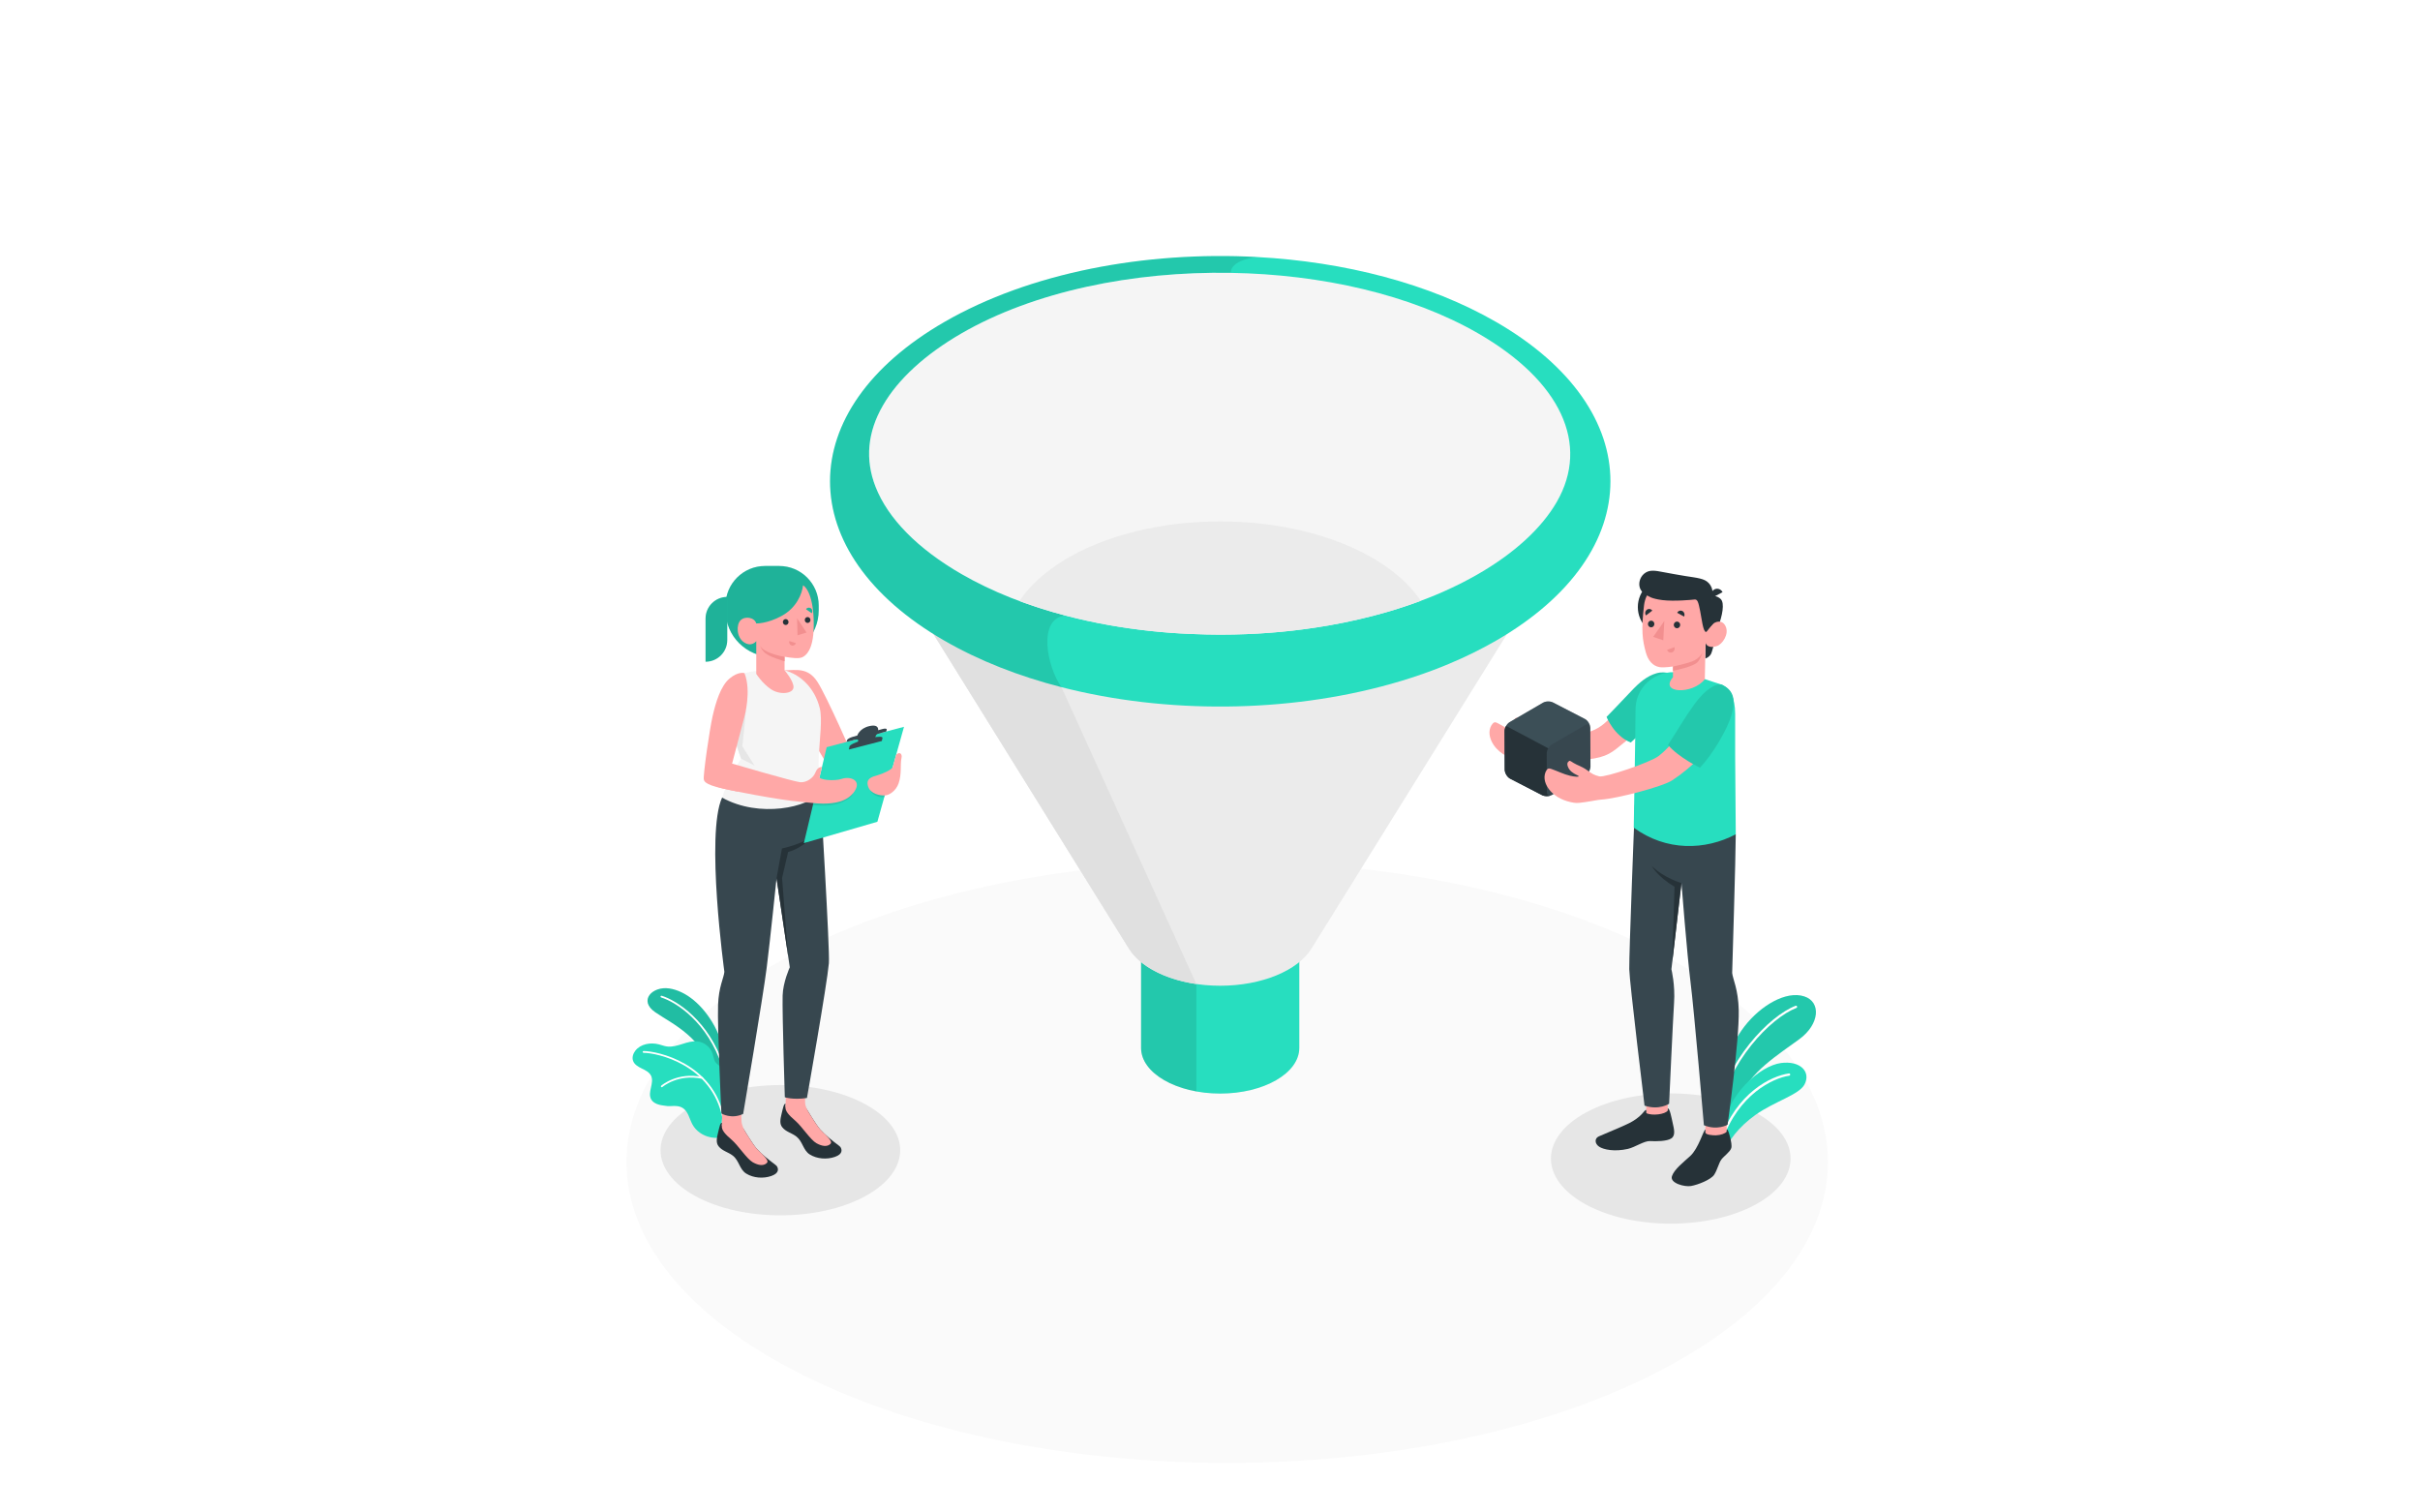 <svg xmlns="http://www.w3.org/2000/svg" version="1.1" xmlns:xlink="http://www.w3.org/1999/xlink" enable-background="new 0 0 500 500" xml:space="preserve" width="800" height="500" viewBox="0 0 800 500" data-app="Xyris">
    <rect x="0" y="0" width="800" height="500" fill="#808080" stroke="none"/>
    <defs>
    </defs>
    <rect fill="rgb(255, 255, 255)" stroke="#000000" stroke-width="0" x="-0" y="0" width="800" height="500" transform="">
    </rect>
    <g id="Floor" transform="">
        <path id="Floor_17_" d="M 265.262 454.481 C 342.817 493.317 468.559 493.318 546.113 454.482 C 623.668 415.645 623.668 352.68 546.113 313.844 C 468.558 275.008 342.816 275.008 265.261 313.843 C 187.706 352.679 187.706 415.645 265.262 454.481 Z" fill="rgb(250, 250, 250)" transform="">
        </path>
    </g>
    <g id="Shadows" transform="">
        <path id="Shadow_39_" d="M 580.326 398.217 C 564.857 406.627 539.776 406.627 524.307 398.217 C 508.837 389.809 508.837 376.176 524.307 367.766 C 539.776 359.358 564.856 359.358 580.326 367.766 C 595.795 376.176 595.795 389.81 580.326 398.217 Z" fill="rgb(230, 230, 230)" transform="">
        </path>
        <path id="Shadow_40_" d="M 285.984 395.46 C 270.515 403.87 245.434 403.87 229.965 395.46 C 214.495 387.053 214.495 373.419 229.965 365.009 C 245.434 356.601 270.514 356.601 285.984 365.009 C 301.454 373.418 301.454 387.052 285.984 395.46 Z" fill="rgb(230, 230, 230)" transform="">
        </path>
    </g>
    <g id="Plants" transform="">
        <g id="Plants_17_" transform="">
            <g id="XMLID_3698_" transform="">
                <g id="XMLID_3701_" transform="">
                    <path id="XMLID_3703_" d="M 240.414 354.994 C 240.414 354.994 240.04 346.261 236.204 339.233 C 232.368 332.205 226.743 327.591 221.248 326.765 C 215.754 325.939 210.933 330.707 216.599 334.615 C 222.265 338.522 232.517 342.825 236.43 356.222 L 240.414 354.994 Z" fill="rgb(39, 222, 191)" transform="">
                    </path>
                    <path id="XMLID_3702_" opacity="0.15" d="M 240.414 354.994 C 240.414 354.994 240.04 346.261 236.204 339.233 C 232.368 332.205 226.743 327.591 221.248 326.765 C 215.754 325.939 210.933 330.707 216.599 334.615 C 222.265 338.522 232.517 342.825 236.43 356.222 L 240.414 354.994 Z" transform="">
                    </path>
                </g>
                <g id="XMLID_3699_" transform="">
                    <path id="XMLID_3700_" d="M 238.953 352.63 C 238.973 352.628 238.993 352.624 239.013 352.617 C 239.168 352.566 239.253 352.4 239.202 352.244 C 234.384 337.474 223.707 330.695 218.734 329.175 C 218.578 329.126 218.413 329.215 218.364 329.371 C 218.316 329.527 218.404 329.693 218.56 329.74 C 223.431 331.229 233.896 337.888 238.639 352.427 C 238.684 352.563 238.817 352.645 238.953 352.63 Z" fill="rgb(255, 255, 255)" transform="">
                    </path>
                </g>
            </g>
            <g id="XMLID_3681_" transform="">
                <g id="XMLID_3693_" transform="">
                    <g id="XMLID_3696_" transform="">
                        <path id="XMLID_3697_" d="M 209.282 350.706 C 209.729 351.942 210.994 352.659 212.178 353.236 C 213.355 353.808 214.645 354.432 215.223 355.612 C 216.387 357.995 213.984 361.061 215.25 363.391 C 215.782 364.368 216.857 364.939 217.936 365.212 C 218.831 365.446 219.755 365.51 220.67 365.652 C 221.113 365.674 221.554 365.673 221.985 365.642 C 223.26 365.548 224.634 365.585 225.745 366.313 C 227.493 367.464 227.89 369.802 228.87 371.651 C 230.046 373.866 232.291 375.42 234.729 375.929 C 235.539 376.095 237.05 376.349 237.916 375.943 C 237.984 375.912 238.04 375.882 238.096 375.845 C 238.096 375.845 238.107 375.838 238.112 375.831 C 238.235 375.71 238.391 375.556 238.459 375.471 C 238.476 375.457 238.485 375.438 238.495 375.419 C 238.901 374.254 238.462 372.981 238.527 371.754 C 238.53 371.676 238.534 371.604 238.544 371.532 C 238.695 370.11 238.835 368.695 238.969 367.275 C 239.22 364.663 239.434 362.043 239.601 359.422 C 239.703 357.72 240.039 355.872 239.432 354.219 C 238.759 352.4 236.78 352.222 236.153 350.44 C 235.901 349.73 235.794 348.98 235.553 348.262 C 234.83 346.157 232.834 344.54 230.62 344.274 C 227.173 343.854 223.87 346.437 220.433 345.938 C 219.543 345.805 218.69 345.471 217.82 345.247 C 215.054 344.525 211.759 345.094 210.016 347.355 C 209.288 348.3 208.877 349.584 209.282 350.706 Z" fill="rgb(39, 222, 191)" transform="">
                        </path>
                    </g>
                </g>
                <g id="XMLID_3691_" transform="">
                    <path id="XMLID_3692_" d="M 239.163 369.99 C 239.171 369.989 239.179 369.988 239.187 369.986 C 239.347 369.955 239.452 369.8 239.421 369.64 C 235.905 351.367 217.19 347.443 212.746 347.451 C 212.585 347.453 212.451 347.584 212.45 347.747 C 212.45 347.91 212.583 348.043 212.746 348.043 C 217.093 348.036 235.399 351.875 238.839 369.753 C 238.87 369.905 239.012 370.007 239.163 369.99 Z" fill="rgb(255, 255, 255)" transform="">
                    </path>
                </g>
                <g id="XMLID_3689_" transform="">
                    <path id="XMLID_3690_" d="M 218.807 359.421 C 218.865 359.414 218.922 359.391 218.969 359.349 C 219.02 359.304 224.174 354.893 232.085 356.633 C 232.245 356.666 232.403 356.567 232.438 356.408 C 232.473 356.248 232.372 356.09 232.213 356.055 C 223.997 354.249 218.633 358.858 218.58 358.904 C 218.457 359.012 218.445 359.199 218.553 359.322 C 218.618 359.398 218.714 359.432 218.807 359.421 Z" fill="rgb(255, 255, 255)" transform="">
                    </path>
                </g>
            </g>
        </g>
        <g id="Plants_16_" transform="">
            <g id="XMLID_3675_" transform="">
                <g id="XMLID_3678_" transform="">
                    <path id="XMLID_3680_" d="M 567.915 361.952 C 567.853 356.774 571.469 346.005 576.761 339.217 C 582.053 332.429 590.441 327.412 596.467 329.393 C 602.079 331.238 601.562 338.577 594.839 343.517 C 588.117 348.457 577.997 354.683 575.116 363.117 L 568.983 373.497 L 567.915 361.952 Z" fill="rgb(39, 222, 191)" transform="">
                    </path>
                    <path id="XMLID_3679_" opacity="0.1" d="M 567.915 361.952 C 567.853 356.774 571.469 346.005 576.761 339.217 C 582.053 332.429 590.441 327.412 596.467 329.393 C 602.079 331.238 601.562 338.577 594.839 343.517 C 588.117 348.457 577.997 354.683 575.116 363.117 L 568.983 373.497 L 567.915 361.952 Z" transform="">
                    </path>
                </g>
                <g id="XMLID_3676_" transform="">
                    <path id="XMLID_3677_" d="M 567.618 369.041 C 567.783 369.026 567.924 368.903 567.955 368.733 C 571.21 351.017 585.335 336.479 593.855 333.202 C 594.05 333.127 594.147 332.908 594.072 332.713 C 593.998 332.519 593.783 332.417 593.583 332.496 C 584.901 335.835 570.515 350.612 567.211 368.597 C 567.173 368.802 567.309 368.999 567.514 369.037 C 567.549 369.043 567.584 369.045 567.618 369.041 Z" fill="rgb(255, 255, 255)" transform="">
                    </path>
                </g>
            </g>
            <g id="XMLID_3670_" transform="">
                <g id="XMLID_3673_" transform="">
                    <path id="XMLID_3674_" d="M 570.39 380.323 C 571.187 377.403 574.684 372.557 580.386 368.52 C 586.694 364.055 594.719 361.94 596.534 358.502 C 598.714 354.372 595.208 350.536 588.684 351.425 C 582.16 352.314 570.78 361.366 569.105 374.81 L 570.39 380.323 Z" fill="rgb(39, 222, 191)" transform="">
                    </path>
                </g>
                <g id="XMLID_3671_" transform="">
                    <path id="XMLID_3672_" d="M 569.089 377.284 C 569.232 377.271 569.361 377.176 569.412 377.03 C 574.65 361.823 586.139 356.37 591.481 355.611 C 591.688 355.582 591.832 355.39 591.802 355.183 C 591.773 354.976 591.589 354.832 591.374 354.861 C 585.466 355.7 574.042 361.261 568.696 376.783 C 568.628 376.98 568.733 377.196 568.931 377.264 C 568.983 377.283 569.037 377.289 569.089 377.284 Z" fill="rgb(255, 255, 255)" transform="">
                    </path>
                </g>
            </g>
        </g>
    </g>
    <g id="Character_2" transform="">
        <g id="XMLID_3028_" transform="">
            <g id="Character_boy_3_" transform="">
                <g id="XMLID_3341_" transform="">
                    <g id="XMLID_3234_" transform="">
                        <path id="XMLID_3300_" d="M 502.614 238.103 C 503.812 239.093 505.181 239.6 506.756 241.129 C 508.144 242.475 508.74 243.006 510.414 243.67 C 512.229 244.39 513.939 244.177 518.977 243.371 C 525.14 242.386 527.792 241.349 530.45 239.082 C 533.559 236.43 540.512 228.432 543.874 225.291 C 547.428 221.969 552.316 223.253 552.316 223.253 C 552.316 223.253 550.302 230.459 545.647 237.086 C 542.954 240.919 537.925 244.587 535.65 246.48 C 532.01 249.509 530.075 250.706 522.078 251.308 C 516.043 251.762 515.241 251.91 510.304 251.763 C 508.519 251.71 507.405 251.692 504.484 251.449 C 503.036 251.328 501.858 251.146 500.731 250.795 C 499.299 250.348 498.059 250.08 496.811 249.244 C 495.239 248.19 493.891 246.765 493.083 245.054 C 492.638 244.113 492.358 243.079 492.388 242.039 C 492.418 240.998 492.774 239.951 493.475 239.181 C 493.617 239.025 493.78 238.876 493.98 238.811 C 494.342 238.693 494.728 238.871 495.067 239.044 C 496.963 240.015 498.863 241.346 500.842 242.109 C 502.515 242.754 503.785 242.977 503.661 242.641 C 503.537 242.304 502.528 241.994 501.49 240.824 C 500.499 239.707 500.192 238.02 500.862 237.513 C 501.534 237.004 501.416 237.113 502.614 238.103 Z" fill="rgb(255, 168, 167)" transform="">
                        </path>
                    </g>
                    <path id="XMLID_3217_" d="M 553.75 223.225 C 553.75 223.225 550.744 221.667 547.634 222.561 C 544.524 223.455 542.032 225.489 539.065 228.672 C 536.098 231.856 531.093 237.005 531.093 237.005 C 531.093 237.005 533.557 243.244 539.096 245.461 L 550.708 234.718 L 553.75 223.225 Z" fill="rgb(39, 222, 191)" transform="">
                    </path>
                    <path id="XMLID_3218_" opacity="0.1" d="M 553.75 223.225 C 553.75 223.225 550.744 221.667 547.634 222.561 C 544.524 223.455 542.032 225.489 539.065 228.672 C 536.098 231.856 531.093 237.005 531.093 237.005 C 531.093 237.005 533.557 243.244 539.096 245.461 L 550.708 234.718 L 553.75 223.225 Z" transform="">
                    </path>
                    <g id="XMLID_3344_" transform="">
                        <g id="XMLID_3379_" transform="">
                            <path id="XMLID_3457_" d="M 499.078 238.71 L 510.081 232.302 C 511.024 231.753 512.557 231.747 513.504 232.289 L 524.006 237.719 C 524.953 238.261 525.725 239.586 525.729 240.677 L 525.777 253.41 C 525.781 254.502 525.02 255.832 524.077 256.381 L 513.074 262.789 C 512.131 263.338 510.598 263.344 509.651 262.802 L 499.149 257.371 C 498.202 256.829 497.43 255.504 497.426 254.413 L 497.378 241.68 C 497.373 240.589 498.135 239.259 499.078 238.71 Z" fill="rgb(55, 71, 79)" transform="">
                            </path>
                        </g>
                        <g id="XMLID_3348_" transform="">
                            <path id="XMLID_3374_" opacity="0.4" d="M 525.728 240.389 C 525.602 239.513 524.891 239.197 524.039 239.697 L 513.033 246.105 C 512.442 246.448 511.925 247.098 511.621 247.802 C 511.682 247.662 511.748 247.522 511.826 247.388 L 497.896 239.994 C 498.201 239.457 498.629 238.986 499.103 238.711 L 510.103 232.303 C 511.05 231.752 512.581 231.746 513.526 232.29 L 524.031 237.72 C 524.893 238.214 525.613 239.361 525.728 240.389 Z" fill="rgb(69, 90, 100)" transform="">
                            </path>
                        </g>
                        <path id="XMLID_3347_" d="M 497.425 254.413 C 497.429 255.505 498.201 256.829 499.148 257.371 L 509.65 262.802 C 510.506 263.292 511.836 263.33 512.781 262.928 C 511.976 263.236 511.362 262.783 511.358 261.807 L 511.31 249.074 C 511.308 248.528 511.497 247.923 511.805 247.385 L 497.872 239.991 C 497.564 240.529 497.375 241.134 497.377 241.68 L 497.425 254.413 Z" fill="rgb(38, 50, 56)" transform="">
                        </path>
                        <g id="XMLID_3345_" transform="">
                        </g>
                    </g>
                </g>
                <g id="Character_boy_4_" transform="">
                    <g id="XMLID_3235_" transform="">
                        <rect id="XMLID_3688_" x="563.769" y="365.792" width="7.04" height="12.051" fill="rgb(255, 168, 167)" transform="">
                        </rect>
                        <polygon id="XMLID_3687_" points="551.329,368.827 544.293,369.069 543.94,356.315 551.329,356.073" fill="rgb(255, 168, 167)" transform="">
                        </polygon>
                        <path id="XMLID_3686_" d="M 573.807 275.804 C 573.807 282.526 572.619 321.628 572.619 321.628 C 572.783 323.563 574.645 327.002 574.79 333.969 C 575 344.073 571.11 371.817 571.11 371.817 C 571.11 371.817 567.693 373.814 563.272 371.972 C 563.272 371.972 560.079 334.364 558.817 324.362 C 557.716 315.633 555.848 291.921 555.848 291.921 L 552.533 320.417 C 552.533 320.417 553.831 325.623 553.405 331.605 C 553.076 336.231 551.773 364.876 551.773 364.876 C 551.773 364.876 548.459 367.124 543.645 365.498 C 543.645 365.498 538.68 324.661 538.599 320.417 C 538.506 315.578 540.439 266.18 540.439 266.18 L 573.807 275.804 Z" fill="rgb(55, 71, 79)" transform="">
                        </path>
                        <path id="XMLID_3685_" d="M 569.182 226.351 C 570.73 227.043 571.953 228.304 572.574 229.882 C 573.127 231.287 573.605 233.279 573.605 235.966 L 573.605 249.759 L 573.807 275.804 C 563.703 281.13 550.857 281.486 540.077 273.614 C 540.077 273.614 540.679 240.089 540.679 234.606 C 540.679 234.358 540.685 234.107 540.698 233.853 C 541.09 226.02 548.801 220.645 556.397 222.599 L 562.777 224.24 L 569.182 226.351 L 569.182 226.351 Z" fill="rgb(39, 222, 191)" transform="">
                        </path>
                        <g id="XMLID_3223_" transform="">
                            <path id="XMLID_3231_" d="M 520.194 252.224 C 521.518 253.038 522.944 253.349 524.717 254.644 C 526.279 255.784 526.943 256.227 528.693 256.651 C 530.591 257.111 545.514 252.069 548.282 249.936 C 553.9 245.607 558.76 237.447 561.465 234.351 C 563.693 231.801 566.221 227.963 568.965 227.946 C 573.504 229.32 572.476 236.07 568.678 242.15 C 565.539 247.175 559.571 253.527 552.815 257.958 C 549.541 260.105 534.464 263.997 529.454 264.325 C 527.93 264.425 526.804 264.766 523.901 265.178 C 522.73 265.344 521.452 265.563 520.287 265.371 C 518.807 265.128 517.348 264.717 515.996 264.062 C 514.293 263.237 512.759 262.014 511.721 260.432 C 511.149 259.562 510.728 258.578 510.613 257.543 C 510.497 256.508 510.704 255.421 511.291 254.561 C 511.41 254.387 511.55 254.217 511.74 254.125 C 512.083 253.958 512.489 254.08 512.849 254.205 C 514.862 254.903 516.928 255.956 518.995 256.436 C 520.741 256.841 522.031 256.886 521.861 256.57 C 521.691 256.254 520.649 256.087 519.459 255.073 C 518.322 254.105 517.783 252.477 518.377 251.882 C 518.971 251.286 518.87 251.411 520.194 252.224 Z" fill="rgb(255, 168, 167)" transform="">
                            </path>
                        </g>
                        <g id="XMLID_3243_" transform="">
                            <g id="XMLID_3269_" transform="">
                                <circle id="XMLID_3684_" cx="551.106" cy="200.695" r="9.675" fill="rgb(38, 50, 56)" transform="">
                                </circle>
                                <path id="XMLID_3683_" d="M 567.83 207.574 C 567.83 207.574 566.262 214.94 565.634 216.15 C 565.005 217.36 563.706 217.704 563.706 217.704 L 563.816 212.523 L 567.83 207.574 Z" fill="rgb(38, 50, 56)" transform="">
                                </path>
                                <path id="XMLID_3682_" d="M 565.863 197.023 C 565.863 197.023 567.552 196.734 568.868 198.079 C 570.158 199.399 569.438 203.529 567.831 207.574 L 564.878 207.913 L 565.863 197.023 Z" fill="rgb(38, 50, 56)" transform="">
                                </path>
                                <path id="XMLID_3278_" d="M 563.991 207.916 C 564.583 208.27 565.428 207.132 566.158 206.368 C 566.888 205.604 569.272 204.56 570.461 207.066 C 571.673 209.62 569.411 212.994 567.535 213.583 C 564.301 214.598 563.815 212.524 563.815 212.524 L 563.576 224.548 L 563.576 224.548 C 559.554 229.704 548.395 229.268 553.045 223.883 L 553.054 220.332 C 553.054 220.332 550.123 220.777 548.694 220.556 C 546.315 220.188 544.819 218.311 544.097 215.737 C 542.938 211.601 542.498 208.262 543.481 200.129 C 544.559 191.215 554.927 191.122 560.526 194.646 C 566.127 198.168 563.991 207.916 563.991 207.916 Z" fill="rgb(255, 168, 167)" transform="">
                                </path>
                                <path id="XMLID_3275_" d="M 563.991 208.912 C 564.289 208.918 565.421 207.039 566.158 206.368 C 567.179 205.439 565.862 197.023 565.862 197.023 C 565.862 197.023 566.843 194.931 564.876 192.766 C 563.477 191.226 561.138 191.055 557.146 190.428 C 555.051 190.099 551.876 189.512 549.784 189.123 C 547.286 188.659 545.219 188.167 543.455 189.7 C 542.082 190.893 541.491 193.001 542.23 194.662 C 542.403 195.052 542.654 195.404 542.939 195.721 C 543.445 196.283 544.017 196.726 544.737 196.959 C 544.737 196.959 545.826 197.925 549.615 198.387 C 553.404 198.848 559.305 198.298 560.112 198.188 C 561.211 198.038 561.445 199.103 562.038 202.012 C 562.559 204.565 562.99 208.893 563.991 208.912 Z" fill="rgb(38, 50, 56)" transform="">
                                </path>
                                <path id="XMLID_3273_" d="M 565.857 197.677 L 569.437 195.755 C 568.929 194.729 567.715 194.328 566.727 194.859 C 565.738 195.389 565.349 196.651 565.857 197.677 Z" fill="rgb(38, 50, 56)" transform="">
                                </path>
                                <path id="XMLID_3270_" d="M 553.054 220.331 C 553.054 220.331 558.364 219.261 560.22 218.274 C 561.462 217.614 562.486 216.469 562.786 215.735 C 562.786 215.735 562.438 217.31 561.328 218.729 C 559.97 220.465 553.054 221.743 553.054 221.743 L 553.054 220.331 Z" fill="rgb(242, 143, 143)" transform="">
                                </path>
                            </g>
                            <g id="XMLID_3244_" transform="">
                                <path id="XMLID_3268_" d="M 553.314 206.588 C 553.314 207.199 553.791 207.692 554.378 207.691 C 554.966 207.69 555.442 207.193 555.442 206.583 C 555.442 205.972 554.966 205.479 554.378 205.48 C 553.791 205.482 553.314 205.978 553.314 206.588 Z" fill="rgb(38, 50, 56)" transform="">
                                </path>
                                <path id="XMLID_3266_" d="M 554.443 202.571 L 556.719 203.827 C 557.055 203.173 556.817 202.362 556.189 202.015 C 555.56 201.668 554.778 201.917 554.443 202.571 Z" fill="rgb(38, 50, 56)" transform="">
                                </path>
                                <path id="XMLID_3265_" d="M 553.535 213.939 L 551.106 214.85 C 551.346 215.546 552.085 215.907 552.756 215.655 C 553.427 215.403 553.776 214.635 553.535 213.939 Z" fill="rgb(242, 143, 143)" transform="">
                                </path>
                                <path id="XMLID_3264_" d="M 544.134 203.457 L 546.21 201.858 C 545.787 201.264 544.979 201.14 544.406 201.581 C 543.832 202.023 543.711 202.863 544.134 203.457 Z" fill="rgb(38, 50, 56)" transform="">
                                </path>
                                <path id="XMLID_3263_" d="M 544.773 206.285 C 544.773 206.896 545.249 207.389 545.837 207.387 C 546.425 207.385 546.901 206.889 546.901 206.279 C 546.901 205.669 546.425 205.175 545.837 205.176 C 545.25 205.178 544.773 205.675 544.773 206.285 Z" fill="rgb(38, 50, 56)" transform="">
                                </path>
                                <polygon id="XMLID_3245_" points="550.194,205.276 549.845,211.675 546.504,210.536" fill="rgb(242, 143, 143)" transform="">
                                </polygon>
                            </g>
                        </g>
                        <path id="XMLID_3239_" d="M 563.769 374.369 L 563.769 373.362 C 563.095 373.655 561.53 379.626 558.737 382.174 C 556.517 384.199 553.487 386.539 552.717 388.797 C 551.916 391.145 556.935 392.442 559.01 392.074 C 561.42 391.647 565.598 389.95 566.647 388.376 C 567.696 386.803 568.187 384.481 569.039 383.328 C 569.891 382.175 571.856 380.888 572.316 379.553 C 572.569 378.82 572.269 377.214 571.913 375.857 C 571.587 374.612 571.233 373.244 570.808 373.361 C 570.807 373.513 570.808 374.128 570.808 374.128 C 570.297 374.694 568.883 375.257 567.288 375.318 C 566.259 375.359 563.761 375.154 563.769 374.369 Z" fill="rgb(38, 50, 56)" transform="">
                        </path>
                        <path id="XMLID_3237_" d="M 544.218 366.898 C 543.853 366.911 543.555 367.426 542.749 368.299 C 541.774 369.354 540.181 370.492 538.608 371.279 C 535.972 372.598 530.847 374.628 528.528 375.673 C 527.079 376.326 527.147 378.076 528.645 379.072 C 530.143 380.068 533.759 380.786 538.101 379.815 C 540.466 379.286 543.546 377.101 545.495 377.219 C 547.444 377.337 551.091 377.309 552.53 376.317 C 553.969 375.325 553.393 373.207 552.986 371.388 C 552.542 369.402 551.987 366.305 551.33 366.44 L 551.33 367.125 C 550.484 368.407 546.116 368.928 544.257 367.985 L 544.218 366.898 Z" fill="rgb(38, 50, 56)" transform="">
                        </path>
                        <path id="XMLID_3236_" d="M 555.848 291.922 C 555.848 291.922 550.221 290.337 546.045 286.301 C 546.045 286.301 547.937 289.843 553.562 293.138 L 552.812 318.022 L 555.848 291.922 Z" fill="rgb(38, 50, 56)" transform="">
                        </path>
                    </g>
                    <g id="XMLID_3219_" transform="">
                        <g id="XMLID_3309_" transform="">
                            <path id="XMLID_3310_" d="M 569.253 226.353 C 572.606 227.996 573.966 230.496 572.477 236.07 C 571.14 241.074 566.01 249.607 561.974 253.784 C 561.974 253.784 555.069 250.513 551.393 246.26 C 555.034 240.692 556.783 237.417 560.201 232.708 C 563.62 227.999 567.206 225.79 569.253 226.353 Z" fill="rgb(39, 222, 191)" transform="">
                            </path>
                        </g>
                        <g id="XMLID_3330_" opacity="0.1" transform="">
                            <path id="XMLID_3332_" d="M 569.253 226.353 C 572.606 227.996 573.966 230.496 572.477 236.07 C 571.14 241.074 566.01 249.607 561.974 253.784 C 561.974 253.784 555.069 250.513 551.393 246.26 C 555.034 240.692 556.783 237.417 560.201 232.708 C 563.62 227.999 567.206 225.79 569.253 226.353 Z" transform="">
                            </path>
                        </g>
                    </g>
                </g>
            </g>
        </g>
    </g>
    <g id="Character_1" transform="">
        <g id="Character_9_" transform="">
            <path id="XMLID_3520_" d="M 259.364 221.59 C 263.073 221.577 267.002 220.523 270.164 225.314 C 273.326 230.105 282.575 251.393 282.575 251.393 C 282.575 251.393 275.051 255.402 274.86 255.114 C 274.668 254.826 261.986 233.65 261.986 233.65 L 259.364 221.59 Z" fill="rgb(255, 168, 167)" transform="">
            </path>
            <g id="XMLID_3587_" transform="">
                <g id="XMLID_3588_" transform="">
                    <g id="XMLID_3589_" transform="">
                        <g id="XMLID_3619_" transform="">
                            <path id="XMLID_3620_" d="M 255.243 217.147 L 255.243 217.147 C 246.732 217.147 239.833 210.248 239.833 201.737 L 239.833 200.163 C 239.833 192.95 245.68 187.103 252.893 187.103 L 257.592 187.103 C 264.805 187.103 270.652 192.95 270.652 200.163 L 270.652 201.737 C 270.653 210.248 263.754 217.147 255.243 217.147 Z" fill="rgb(39, 222, 191)" transform="">
                            </path>
                        </g>
                        <g id="XMLID_1_" opacity="0.2" transform="">
                            <path id="XMLID_2_" d="M 255.243 217.147 L 255.243 217.147 C 246.732 217.147 239.833 210.248 239.833 201.737 L 239.833 200.163 C 239.833 192.95 245.68 187.103 252.893 187.103 L 257.592 187.103 C 264.805 187.103 270.652 192.95 270.652 200.163 L 270.652 201.737 C 270.653 210.248 263.754 217.147 255.243 217.147 Z" transform="">
                            </path>
                        </g>
                        <path id="XMLID_3618_" d="M 233.243 218.751 L 233.243 218.751 C 237.204 218.751 240.414 215.54 240.414 211.58 L 240.414 197.322 L 240.414 197.322 C 236.453 197.322 233.243 200.533 233.243 204.493 L 233.243 218.751 Z" fill="rgb(39, 222, 191)" transform="">
                        </path>
                        <path id="XMLID_3_" opacity="0.2" d="M 233.243 218.751 L 233.243 218.751 C 237.204 218.751 240.414 215.54 240.414 211.58 L 240.414 197.322 L 240.414 197.322 C 236.453 197.322 233.243 200.533 233.243 204.493 L 233.243 218.751 Z" transform="">
                        </path>
                        <g id="XMLID_3616_" transform="">
                            <path id="XMLID_3617_" d="M 271.114 373.344 C 272.947 375.351 274.969 376.959 277.139 378.584 C 277.463 378.827 277.8 379.084 277.976 379.449 C 278.26 380.039 278.702 381.502 276.007 382.443 C 273.375 383.362 270.093 383.147 267.694 381.645 C 265.481 380.26 265.382 377.379 263.295 375.736 C 261.748 374.518 259.816 374.206 258.566 372.616 C 257.696 371.509 257.922 370.035 258.376 368.21 C 258.872 366.219 259.1 364.712 259.759 364.864 L 259.651 365.78 C 260.473 367.093 264.736 367.48 266.633 366.574 C 266.634 366.576 269.918 372.035 271.114 373.344 Z" fill="rgb(38, 50, 56)" transform="">
                            </path>
                        </g>
                        <g id="XMLID_3614_" transform="">
                            <path id="XMLID_3615_" d="M 272.983 375.207 C 272.983 375.205 272.983 375.195 272.983 375.193 C 272.343 374.606 271.715 374.001 271.114 373.343 C 270.343 372.499 268.704 369.933 267.635 368.215 C 266.985 367.17 266.183 365.853 266.148 364.468 C 266.104 362.707 266.274 359.573 266.274 359.573 L 259.961 359.157 L 259.652 365.78 L 259.652 365.78 C 259.489 367.281 260.729 368.614 262.927 370.508 C 265.125 372.402 267.916 376.819 269.906 377.93 C 271.896 379.041 273.318 379 274.167 378.432 C 275.04 377.846 275.126 377.397 272.983 375.207 Z" fill="rgb(255, 168, 167)" transform="">
                            </path>
                        </g>
                        <g id="XMLID_3612_" transform="">
                            <path id="XMLID_3613_" d="M 250.09 379.656 C 251.923 381.663 253.945 383.271 256.115 384.896 C 256.439 385.139 256.776 385.396 256.952 385.762 C 257.236 386.352 257.678 387.815 254.983 388.756 C 252.351 389.674 249.069 389.459 246.67 387.958 C 244.457 386.573 244.358 383.692 242.271 382.049 C 240.724 380.831 238.792 380.519 237.542 378.929 C 236.672 377.822 236.898 376.348 237.352 374.523 C 237.847 372.532 238.076 371.025 238.735 371.177 L 238.627 372.093 C 239.449 373.406 243.712 373.793 245.609 372.887 C 245.61 372.887 248.894 378.346 250.09 379.656 Z" fill="rgb(38, 50, 56)" transform="">
                            </path>
                        </g>
                        <g id="XMLID_3610_" transform="">
                            <path id="XMLID_3611_" d="M 251.959 381.518 C 251.959 381.516 251.959 381.506 251.959 381.504 C 251.319 380.917 250.691 380.312 250.09 379.654 C 249.319 378.81 247.68 376.244 246.611 374.526 C 245.961 373.481 245.234 372.096 245.132 370.714 C 245.018 369.167 245.098 365.951 245.098 365.951 L 238.785 365.985 L 238.627 372.092 L 238.627 372.092 C 238.464 373.593 239.704 374.926 241.902 376.82 C 244.099 378.714 246.891 383.131 248.881 384.242 C 250.871 385.353 252.293 385.312 253.142 384.744 C 254.016 384.158 254.102 383.709 251.959 381.518 Z" fill="rgb(255, 168, 167)" transform="">
                            </path>
                        </g>
                        <g id="XMLID_3608_" transform="">
                            <path id="XMLID_3609_" d="M 238.708 263.67 C 233.205 275.69 239.464 321.265 239.464 321.265 C 239.298 323.216 237.578 326.245 237.377 332.204 C 237.119 339.851 238.475 368.094 238.475 368.094 C 238.475 368.094 241.789 370.101 245.676 368.237 C 245.676 368.237 252.193 329.901 253.465 319.815 C 254.575 311.013 256.706 290.325 256.706 290.325 L 261.088 319.767 C 261.088 319.767 258.836 324.682 258.72 329.119 C 258.563 335.077 259.442 362.727 259.442 362.727 C 259.442 362.727 262.109 363.663 266.758 362.978 C 266.758 362.978 273.388 325.56 274.011 318.421 C 274.383 314.156 271.196 261.868 271.196 261.868 L 238.708 263.67 Z" fill="rgb(55, 71, 79)" transform="">
                            </path>
                        </g>
                        <g id="XMLID_3606_" transform="">
                            <path id="XMLID_3607_" d="M 256.707 290.326 L 258.494 280.497 C 258.494 280.497 266.053 278.931 269.481 275.708 C 269.481 275.708 265.885 280.182 260.543 281.647 L 258.536 290.242 L 260.519 315.93 L 256.707 290.326 Z" fill="rgb(38, 50, 56)" transform="">
                            </path>
                        </g>
                        <g id="XMLID_3604_" transform="">
                            <path id="XMLID_3605_" d="M 249.449 221.87 L 249.449 221.87 C 244.621 222.537 242.032 223.603 240.473 228.141 C 239.453 231.11 239.729 235.477 240.755 238.444 L 244.975 250.777 C 244.975 250.777 240.812 257.262 238.707 263.67 C 251.045 270.557 267.486 266.894 271.196 261.869 C 271.353 260.803 270.353 255.65 270.652 250.183 C 270.971 244.354 271.907 237.659 270.991 234.056 C 269.289 227.367 264.62 223 259.363 221.59 L 249.449 221.87 Z" fill="rgb(245, 245, 245)" transform="">
                            </path>
                        </g>
                        <path id="XMLID_3472_" d="M 246.57 234.812 C 246.36 237.984 245.402 246.702 245.402 246.702 L 249.445 253.094 L 244.975 250.777 L 241.01 239.19 L 246.57 234.812 Z" fill="rgb(230, 230, 230)" transform="">
                        </path>
                        <g id="XMLID_3602_" transform="">
                            <path id="XMLID_3603_" d="M 265.466 193.489 C 267.134 194.475 269.195 198.67 268.992 207.463 C 268.82 214.916 266.404 216.757 265.191 217.288 C 263.978 217.819 261.639 217.496 259.364 217.117 L 259.364 221.59 C 259.364 221.59 262.507 225.241 262.309 227.292 C 262.111 229.343 257.77 229.828 254.829 227.824 C 251.888 225.82 250.002 222.77 250.002 222.77 L 250.002 211.958 C 250.002 211.958 248.467 214.008 245.955 212.341 C 243.443 210.673 243.348 206.545 244.808 205.063 C 246.268 203.581 249.415 204.05 250.002 206.098 C 250.002 206.098 253.629 206.23 258.459 203.577 C 263.289 200.923 265.145 196.379 265.466 193.489 Z" fill="rgb(255, 168, 167)" transform="">
                            </path>
                        </g>
                        <g id="XMLID_3600_" transform="">
                            <path id="XMLID_3601_" d="M 260.67 205.591 C 260.697 206.128 260.3 206.583 259.783 206.608 C 259.266 206.632 258.825 206.217 258.798 205.68 C 258.771 205.143 259.168 204.688 259.685 204.663 C 260.202 204.638 260.643 205.054 260.67 205.591 Z" fill="rgb(38, 50, 56)" transform="">
                            </path>
                        </g>
                        <g id="XMLID_3598_" transform="">
                            <path id="XMLID_3599_" d="M 260.921 211.909 L 263.098 212.603 C 262.917 213.226 262.283 213.576 261.682 213.384 C 261.081 213.192 260.74 212.532 260.921 211.909 Z" fill="rgb(242, 143, 143)" transform="">
                            </path>
                        </g>
                        <g id="XMLID_3596_" transform="">
                            <path id="XMLID_3597_" d="M 268.355 202.713 L 266.459 201.399 C 266.805 200.857 267.51 200.713 268.034 201.076 C 268.557 201.438 268.701 202.172 268.355 202.713 Z" fill="rgb(39, 222, 191)" transform="">
                            </path>
                        </g>
                        <g id="XMLID_4_" opacity="0.2" transform="">
                            <path id="XMLID_5_" d="M 268.355 202.713 L 266.459 201.399 C 266.805 200.857 267.51 200.713 268.034 201.076 C 268.557 201.438 268.701 202.172 268.355 202.713 Z" transform="">
                            </path>
                        </g>
                        <g id="XMLID_3594_" transform="">
                            <path id="XMLID_3595_" d="M 267.918 204.913 C 267.945 205.45 267.548 205.905 267.031 205.93 C 266.514 205.955 266.073 205.539 266.046 205.002 C 266.019 204.465 266.416 204.01 266.933 203.985 C 267.45 203.961 267.891 204.376 267.918 204.913 Z" fill="rgb(38, 50, 56)" transform="">
                            </path>
                        </g>
                        <g id="XMLID_3592_" transform="">
                            <polygon id="XMLID_3593_" points="263.496,204.377 263.645,210.018 266.615,209.099" fill="rgb(242, 143, 143)" transform="">
                            </polygon>
                        </g>
                        <g id="XMLID_3590_" transform="">
                            <path id="XMLID_3591_" d="M 259.364 217.117 C 256.967 216.803 252.036 215.386 251.267 213.437 C 251.267 213.437 251.523 214.662 252.996 215.925 C 254.469 217.187 259.364 218.61 259.364 218.61 L 259.364 217.117 Z" fill="rgb(242, 143, 143)" transform="">
                            </path>
                        </g>
                    </g>
                </g>
            </g>
            <g id="XMLID_3346_" transform="">
                <polygon id="XMLID_3518_" points="298.845,240.269 273.287,247.001 265.743,278.719 290.042,271.661" fill="rgb(39, 222, 191)" transform="">
                </polygon>
                <path id="XMLID_3500_" opacity="0.1" d="M 287.702 261.257 C 287.939 261.905 289.338 263.703 292.313 263.561 L 292.681 262.249 L 287.702 261.257 Z" transform="">
                </path>
                <path id="XMLID_3496_" opacity="0.1" d="M 281.991 262.249 C 281.879 263.094 280.14 264.66 277.203 265.639 C 273.86 266.753 268.73 266.164 268.73 266.164 L 269.19 264.586 L 281.991 262.249 Z" transform="">
                </path>
                <path id="XMLID_3495_" opacity="0.1" d="M 291.363 244.862 C 291.363 244.862 291.457 244.425 291.574 243.887 C 291.69 243.349 290.191 243.326 288.224 243.835 L 284.459 244.812 C 282.492 245.322 280.804 246.172 280.687 246.71 L 280.476 247.685 L 291.363 244.862 Z" transform="">
                </path>
                <g id="XMLID_3490_" transform="">
                    <path id="XMLID_3494_" d="M 293.134 241.185 C 293.208 240.849 292.6 240.76 291.777 240.988 L 290.286 241.4 C 290.286 241.4 290.731 239.292 287.422 240.029 C 284.113 240.766 283.39 243.16 283.39 243.16 C 283.39 243.16 282.677 243.362 281.798 243.612 C 280.919 243.862 280.122 244.336 280.018 244.671 L 279.83 245.277 L 292.995 241.811 C 292.994 241.81 293.06 241.521 293.134 241.185 Z" fill="rgb(55, 71, 79)" transform="">
                    </path>
                    <path id="XMLID_3492_" d="M 291.321 242.238 C 290.115 242.529 289.613 242.689 289.433 243.519 C 289.227 244.467 289.143 245.162 289.143 245.162 L 283.316 246.702 C 283.316 246.702 283.597 245.502 283.687 245.034 C 283.777 244.566 283.579 244.285 282.651 244.53 L 282.573 244.159 L 291.703 241.834 L 291.321 242.238 Z" fill="rgb(55, 71, 79)" transform="">
                    </path>
                    <path id="XMLID_3491_" d="M 291.522 244.954 C 291.522 244.954 291.616 244.517 291.733 243.979 C 291.849 243.441 290.35 243.417 288.383 243.928 L 284.618 244.905 C 282.651 245.415 280.963 246.265 280.846 246.803 L 280.635 247.778 L 291.522 244.954 Z" fill="rgb(55, 71, 79)" transform="">
                    </path>
                </g>
            </g>
            <path id="XMLID_3343_" d="M 237.351 260.21 L 242.016 252.432 C 242.016 252.432 262.484 258.429 264.517 258.588 C 266.55 258.748 268.808 257.312 269.584 255.316 C 270.359 253.32 271.725 253.569 271.725 253.569 C 271.725 253.569 271.123 256.099 270.931 256.906 C 270.739 257.714 275.612 258.377 278.314 257.462 C 281.017 256.547 284.929 257.875 282.506 261.556 C 280.082 265.237 275.37 265.661 272.096 265.663 C 271.191 265.664 269.583 265.595 268.002 265.39 C 266.943 265.252 265.889 265.145 264.824 265.069 C 258.123 264.592 240.397 261.166 237.351 260.21 Z" fill="rgb(255, 168, 167)" transform="">
            </path>
            <path id="XMLID_3342_" d="M 296.245 249.542 C 296.245 249.542 295.329 252.807 295.111 253.586 C 294.892 254.365 291.921 255.781 290.042 256.297 C 288.163 256.813 286.109 257.425 286.998 260.052 C 287.818 262.474 290.909 263.027 292.483 262.959 C 294.057 262.891 296.212 261.386 297.06 258.961 C 298.143 255.868 297.559 252.564 297.989 250.757 C 298.419 248.951 297.186 248.465 296.245 249.542 Z" fill="rgb(255, 168, 167)" transform="">
            </path>
            <path id="XMLID_3519_" d="M 242.016 252.432 L 246.11 236.876 C 246.11 236.876 248.464 228.449 246.11 222.53 C 246.11 222.53 244.165 221.831 241.197 224.287 C 238.229 226.743 236.592 232.27 235.568 236.773 C 234.545 241.276 232.415 256.116 232.661 257.651 C 232.907 259.186 235.673 260.146 243.854 261.691 L 242.016 252.432 Z" fill="rgb(255, 168, 167)" transform="">
            </path>
        </g>
    </g>
    <g id="XMLID_3240_" transform="">
        <path id="XMLID_3526_" d="M 403.365 295.047 C 388.922 295.047 377.215 301.794 377.215 310.117 L 377.215 346.442 C 377.215 354.765 388.923 361.512 403.365 361.512 C 417.807 361.512 429.515 354.765 429.515 346.442 L 429.515 310.117 C 429.515 301.794 417.807 295.047 403.365 295.047 Z" fill="rgb(235, 235, 235)" transform="">
        </path>
        <path id="XMLID_3308_" d="M 403.365 295.047 C 388.922 295.047 377.215 301.794 377.215 310.117 L 377.215 346.442 C 377.215 354.765 388.923 361.512 403.365 361.512 C 417.807 361.512 429.515 354.765 429.515 346.442 L 429.515 310.117 C 429.515 301.794 417.807 295.047 403.365 295.047 Z" fill="rgb(39, 222, 191)" transform="">
        </path>
        <path id="XMLID_3339_" opacity="0.1" d="M 377.214 310.117 L 377.214 346.442 C 377.214 353.183 384.897 358.89 395.492 360.815 L 395.492 325.299 L 395.492 295.743 C 384.897 297.669 377.214 303.375 377.214 310.117 Z" transform="">
        </path>
        <path id="XMLID_3527_" d="M 433.501 313.66 C 433.692 313.353 505.955 197.118 505.955 197.118 C 505.955 197.118 469.433 220.684 403.382 220.684 C 390.41 220.684 378.563 219.768 367.921 218.305 C 324.391 212.325 300.809 197.118 300.809 197.118 C 300.809 197.118 373.027 313.338 373.212 313.635 C 373.215 313.641 373.223 313.655 373.225 313.66 L 373.227 313.66 C 377.669 320.777 389.483 325.868 403.364 325.868 C 417.245 325.868 429.059 320.777 433.501 313.66 L 433.501 313.66 L 433.501 313.66 Z" fill="rgb(235, 235, 235)" transform="">
        </path>
        <path id="XMLID_3337_" d="M 350.891 227.167 L 339.94 212.7 C 314.39 205.865 300.81 197.118 300.81 197.118 C 300.81 197.118 373.028 313.338 373.213 313.635 C 373.216 313.641 373.224 313.655 373.226 313.66 L 373.228 313.66 C 376.8 319.384 385.144 323.791 395.492 325.299 L 350.891 227.167 Z" fill="rgb(224, 224, 224)" transform="">
        </path>
        <path id="XMLID_3304_" d="M 494.596 106.442 C 472.517 93.695 444.428 86.535 415.578 84.969 L 415.564 84.962 C 378.609 82.966 340.457 90.118 312.168 106.453 C 261.796 135.542 261.803 182.692 312.17 211.771 C 323.697 218.426 336.849 223.551 350.892 227.166 C 385.489 236.041 425.465 235.697 459.642 226.139 C 464.461 224.801 469.147 223.274 473.701 221.56 C 475.594 220.853 477.476 220.102 479.315 219.326 L 479.323 219.312 C 481.946 218.209 484.507 217.052 487.001 215.819 C 489.599 214.534 492.135 213.196 494.59 211.773 C 544.962 182.686 544.976 135.529 494.596 106.442 Z" fill="rgb(39, 222, 191)" transform="">
        </path>
        <path id="XMLID_3272_" opacity="0.1" d="M 415.564 84.962 C 378.609 82.966 340.457 90.118 312.168 106.453 C 261.796 135.542 261.803 182.692 312.17 211.771 C 323.697 218.426 336.849 223.551 350.892 227.166 L 350.9 227.152 C 346.089 220.439 342.914 204.463 352.17 203.477 C 339.628 200.189 327.976 195.615 317.855 189.772 C 303.377 181.413 293.562 171.44 289.44 160.93 C 285.931 151.962 286.749 142.894 291.899 134.006 C 296.876 125.353 305.867 117.143 317.827 110.219 C 341.887 96.325 374.565 89.65 406.897 90.201 C 406.896 90.204 406.166 86.162 415.564 84.962 Z" transform="">
        </path>
        <path id="XMLID_3271_" d="M 488.666 110.22 C 466.42 97.376 436.798 90.688 406.896 90.204 C 374.564 89.653 341.886 96.326 317.826 110.221 C 305.866 117.144 296.875 125.355 291.898 134.008 C 286.748 142.896 285.93 151.964 289.439 160.932 C 293.561 171.442 303.376 181.415 317.854 189.774 C 327.975 195.617 339.626 200.191 352.169 203.479 C 356.905 204.728 361.767 205.791 366.72 206.664 C 375.343 208.19 384.278 209.173 393.243 209.56 C 395.089 209.642 396.929 209.702 398.763 209.74 C 401.819 209.816 404.894 209.827 407.944 209.751 C 418.399 209.55 428.807 208.562 438.85 206.824 C 438.952 206.808 439.084 206.773 439.199 206.766 C 445.888 205.597 452.394 204.101 458.661 202.281 C 463.169 200.967 467.536 199.479 471.754 197.831 C 473.524 197.145 475.26 196.421 476.975 195.667 C 479.025 194.753 481.041 193.801 483.023 192.811 C 484.939 191.839 486.808 190.82 488.635 189.777 C 500.653 182.85 509.602 174.616 514.607 165.979 C 525.668 146.822 515.951 125.973 488.666 110.22 Z" fill="rgb(245, 245, 245)" transform="">
        </path>
        <path id="XMLID_3576_" d="M 403.365 172.378 C 373.078 172.378 347.233 183.303 337.007 198.684 C 341.879 200.5 346.941 202.108 352.169 203.478 C 356.905 204.727 361.767 205.79 366.72 206.663 C 375.342 208.189 384.278 209.172 393.243 209.559 C 395.089 209.641 396.929 209.701 398.763 209.739 C 401.819 209.815 404.893 209.826 407.945 209.75 C 418.399 209.549 428.808 208.561 438.85 206.823 C 438.952 206.807 439.084 206.772 439.199 206.765 C 445.888 205.596 452.394 204.1 458.661 202.28 C 462.435 201.18 466.103 199.951 469.675 198.616 C 459.418 183.271 433.606 172.378 403.365 172.378 Z" fill="rgb(235, 235, 235)" transform="">
        </path>
    </g>
    <g mask="url(#mask-3HqQsJjhCXNrVyYVyzsrdm)" transform="" transform-origin="">
        <g transform-origin="center" style="transform-box: fill-box;" transform="">
            <g id="XMLID_3565_" transform-origin="center" transform="matrix(1,0,0,1,-280.701,-168.84)" style="transform-box: fill-box;">
                <circle id="XMLID_3570_" cx="283.93" cy="138.759" r="12.328" fill="rgb(39, 222, 191)" transform="">
                </circle>
                <path id="XMLID_3569_" opacity="0.1" d="M 280.492 143.195 C 274.62 138.942 274.139 130.586 278.733 127.58 L 278.733 127.58 C 274.523 129.541 271.603 133.808 271.603 138.759 C 271.603 145.568 277.123 151.087 283.932 151.087 C 290.741 151.087 296.26 145.567 296.26 138.759 C 295.789 144.698 286.364 147.448 280.492 143.195 Z" transform="">
                </path>
                <animateMotion begin="0.903" dur="3" fill="freeze" repeatCount="indefinite">
                    <mpath href="#motion-path-wkPsetf6f6Bf7NH2JRjVoK">
                    </mpath>
                </animateMotion>
                <animateTransform attributeName="transform" type="scale" begin="0.903" dur="3" keyTimes="0; 1" values="1, 1; 0" fill="freeze" additive="sum" calcMode="spline" keySplines="0 0 1 1" repeatCount="indefinite">
                </animateTransform>
            </g>
            <g id="XMLID_3531_" transform-origin="center" transform="matrix(1,0,0,1,-323.012,-112.936)" style="transform-box: fill-box;">
                <circle id="XMLID_3546_" cx="326.242" cy="82.856" r="20.685" fill="rgb(69, 90, 100)" transform="">
                </circle>
                <path id="XMLID_3532_" d="M 320.472 90.299 C 310.619 83.164 309.813 69.143 317.52 64.099 L 317.52 64.099 C 310.456 67.39 305.557 74.548 305.557 82.855 C 305.557 94.279 314.818 103.54 326.242 103.54 C 337.666 103.54 346.927 94.279 346.927 82.855 C 346.139 92.822 330.325 97.434 320.472 90.299 Z" fill="rgb(55, 71, 79)" transform="">
                </path>
                <animateMotion begin="0.452" dur="3" fill="freeze" repeatCount="indefinite">
                    <mpath href="#motion-path-v27MA8AHEiqJSULRAzKmjJ">
                    </mpath>
                </animateMotion>
                <animateTransform attributeName="transform" type="scale" begin="0.452" dur="3" keyTimes="0; 1" values="1, 1; 0" fill="freeze" additive="sum" calcMode="spline" keySplines="0 0 1 1" repeatCount="indefinite">
                </animateTransform>
            </g>
            <g id="XMLID_3474_" transform-origin="center" transform="matrix(1,0,0,1,-184.901,-61.859)" style="transform-box: fill-box;">
                <ellipse id="XMLID_3476_" transform="matrix(0.707,-0.707,0.707,0.707,13.647,118.783)" cx="184.902" cy="61.858" rx="16.22" ry="16.22" fill="rgb(69, 90, 100)" transform-origin="">
                </ellipse>
                <path id="XMLID_3475_" d="M 183.608 37.614 C 175.882 32.019 175.25 21.025 181.293 17.07 L 181.293 17.07 C 175.754 19.65 171.912 25.264 171.912 31.777 C 171.912 40.735 179.174 47.997 188.132 47.997 C 197.09 47.997 204.352 40.735 204.352 31.777 C 203.734 39.592 191.334 43.209 183.608 37.614 Z" fill="rgb(55, 71, 79)" transform="">
                </path>
                <animateMotion begin="2.581" dur="3" fill="freeze" repeatCount="indefinite">
                    <mpath href="#motion-path-tvndjY1ZTJLq1m7spWMgtP">
                    </mpath>
                </animateMotion>
                <animateTransform attributeName="transform" type="scale" begin="2.581" dur="3" keyTimes="0; 1" values="1, 1; 0" fill="freeze" additive="sum" calcMode="spline" keySplines="0 0 1 1" repeatCount="indefinite">
                </animateTransform>
            </g>
            <g id="XMLID_3378_" transform-origin="center" transform="matrix(1,0,0,1,-188.118,-139.454)" style="transform-box: fill-box;">
                <g id="XMLID_3631_" transform="">
                    <path id="XMLID_3632_" d="M 166.718 109.31 L 175.279 90.697 C 176.013 89.101 178.026 87.676 179.774 87.514 L 198.625 84.951 C 200.374 84.789 202.614 85.819 203.629 87.253 L 215.469 103.974 C 216.484 105.407 216.712 107.863 215.978 109.457 L 207.417 128.071 C 206.683 129.666 204.67 131.091 202.922 131.254 L 184.071 133.817 C 182.322 133.979 180.082 132.949 179.067 131.515 L 167.227 114.794 C 166.212 113.362 165.985 110.906 166.718 109.31 Z" fill="rgb(39, 222, 191)" transform="">
                    </path>
                </g>
                <path id="XMLID_3630_" opacity="0.1" d="M 179.067 131.516 C 180.082 132.95 182.323 133.98 184.071 133.818 L 202.922 131.255 C 204.502 131.108 206.289 129.928 207.161 128.525 C 206.386 129.674 205.158 129.647 204.251 128.366 L 192.411 111.645 C 191.903 110.928 191.593 109.956 191.501 108.965 L 166.317 112.115 C 166.409 113.107 166.72 114.079 167.227 114.796 L 179.067 131.516 Z" transform="">
                </path>
                <g id="XMLID_3446_" transform="">
                    <g id="XMLID_3628_" transform="">
                        <path id="XMLID_3629_" opacity="0.4" d="M 203.362 86.873 C 202.385 85.836 201.158 86.077 200.498 87.524 L 191.934 106.141 C 191.473 107.139 191.394 108.472 191.645 109.681 C 191.596 109.441 191.554 109.195 191.532 108.947 L 166.351 112.094 C 166.256 111.104 166.384 110.088 166.753 109.288 L 175.31 90.677 C 176.048 89.075 178.057 87.653 179.806 87.494 L 198.66 84.928 C 200.251 84.781 202.259 85.627 203.362 86.873 Z" fill="rgb(255, 255, 255)" transform="">
                        </path>
                    </g>
                </g>
                <animateMotion begin="1.858" dur="3" fill="freeze" repeatCount="indefinite">
                    <mpath href="#motion-path-34QTaaFp2trmY6U9JpeRfb">
                    </mpath>
                </animateMotion>
                <animateTransform attributeName="transform" type="scale" begin="1.858" dur="3" keyTimes="0; 1" values="1, 1; 0" fill="freeze" additive="sum" calcMode="spline" keySplines="0 0 1 1" repeatCount="indefinite">
                </animateTransform>
            </g>
            <g id="XMLID_3356_" transform-origin="center" transform="matrix(1,0,0,1,-292.288,-51.094)" style="transform-box: fill-box;">
                <g id="XMLID_3371_" transform="">
                    <path id="XMLID_3372_" d="M 284.506 3.252 L 301.746 1.062 C 303.224 0.874 305.153 1.684 306.054 2.87 L 316.358 15.289 C 317.259 16.475 317.523 18.55 316.947 19.924 L 310.224 35.95 C 309.648 37.324 307.982 38.59 306.505 38.777 L 289.265 40.967 C 287.787 41.154 285.858 40.345 284.957 39.159 L 274.652 26.74 C 273.751 25.554 273.487 23.479 274.063 22.105 L 280.787 6.079 C 281.363 4.706 283.028 3.44 284.506 3.252 Z" fill="rgb(39, 222, 191)" transform="">
                    </path>
                </g>
                <path id="XMLID_3370_" opacity="0.1" d="M 274.063 22.105 C 273.487 23.479 273.75 25.554 274.652 26.74 L 284.956 39.159 C 285.771 40.231 287.422 40.987 288.823 40.986 C 287.648 40.944 287.116 40.048 287.632 38.82 L 294.356 22.794 C 294.644 22.107 295.205 21.447 295.878 20.936 L 282.309 4.222 C 281.636 4.733 281.076 5.393 280.787 6.08 L 274.063 22.105 Z" transform="">
                </path>
                <g id="XMLID_3357_" transform="">
                    <g id="XMLID_3368_" transform="">
                        <path id="XMLID_3369_" opacity="0.4" d="M 317.1 19.561 C 317.408 18.393 316.684 17.617 315.346 17.792 L 298.102 19.981 C 297.177 20.097 296.181 20.638 295.423 21.362 C 295.574 21.219 295.732 21.078 295.901 20.951 L 282.336 4.238 C 283.006 3.725 283.795 3.362 284.537 3.268 L 301.774 1.077 C 303.258 0.889 305.184 1.697 306.083 2.885 L 316.39 15.305 C 317.21 16.383 317.502 18.209 317.1 19.561 Z" fill="rgb(255, 255, 255)" transform="">
                        </path>
                    </g>
                </g>
                <animateMotion begin="3.968" dur="3" fill="freeze" repeatCount="indefinite">
                    <mpath href="#motion-path-7vBJipoYnADrjDYrdep2Ee">
                    </mpath>
                </animateMotion>
                <animateTransform attributeName="transform" type="scale" begin="3.968" dur="3" keyTimes="0; 1" values="1, 1; 0" fill="freeze" additive="sum" calcMode="spline" keySplines="0 0 1 1" repeatCount="indefinite">
                </animateTransform>
            </g>
            <g id="XMLID_3350_" transform-origin="center" transform="matrix(1,0,0,1,-244.987,-113.821)" style="transform-box: fill-box;">
                <g id="XMLID_3354_" transform="">
                    <path id="XMLID_3355_" d="M 243.742 73.483 L 253.048 73.644 C 253.846 73.658 254.806 74.235 255.193 74.932 L 259.702 82.305 C 260.089 83.003 260.069 84.123 259.659 84.807 L 254.867 92.786 C 254.456 93.47 253.477 94.013 252.679 94 L 243.373 93.839 C 242.575 93.825 241.615 93.248 241.228 92.55 L 236.719 85.177 C 236.332 84.479 236.351 83.359 236.762 82.675 L 241.555 74.696 C 241.965 74.012 242.944 73.469 243.742 73.483 Z" fill="rgb(55, 71, 79)" transform="">
                    </path>
                </g>
                <g id="XMLID_3352_" transform="">
                    <path id="XMLID_3353_" opacity="0.4" d="M 259.768 84.626 C 260.021 84.03 259.696 83.564 258.974 83.554 L 249.666 83.392 C 249.167 83.383 248.598 83.593 248.14 83.918 C 248.231 83.854 248.326 83.791 248.425 83.737 L 242.516 73.838 C 242.91 73.618 243.356 73.485 243.757 73.493 L 253.062 73.653 C 253.863 73.667 254.822 74.243 255.207 74.942 L 259.718 82.316 C 260.07 82.95 260.085 83.94 259.768 84.626 Z" fill="rgb(69, 90, 100)" transform="">
                    </path>
                </g>
                <path id="XMLID_3351_" d="M 236.761 82.675 C 236.35 83.359 236.331 84.479 236.718 85.177 L 241.227 92.55 C 241.577 93.181 242.394 93.708 243.137 93.815 C 242.517 93.703 242.304 93.187 242.672 92.575 L 247.465 84.596 C 247.67 84.254 248.018 83.947 248.414 83.728 L 242.503 73.828 C 242.107 74.047 241.76 74.354 241.554 74.696 L 236.761 82.675 Z" fill="rgb(38, 50, 56)" transform="">
                </path>
                <g id="XMLID_3375_" transform="">
                </g>
                <animateMotion begin="3.252" dur="3" fill="freeze" repeatCount="indefinite">
                    <mpath href="#motion-path-t5WpJrJmXgr2HeXw42TEry">
                    </mpath>
                </animateMotion>
                <animateTransform attributeName="transform" type="scale" begin="3.252" dur="3" keyTimes="0; 1" values="1, 1; 0" fill="freeze" additive="sum" calcMode="spline" keySplines="0 0 1 1" repeatCount="indefinite">
                </animateTransform>
            </g>
            <g id="XMLID_3216_" transform-origin="center" transform="matrix(1,0,0,1,-239.601,-392.391)" style="transform-box: fill-box;">
                <ellipse id="XMLID_3338_" transform="matrix(0.16,-0.987,0.987,0.16,-182.876,535.952)" cx="239.592" cy="392.387" rx="13.646" ry="13.646" fill="rgb(39, 222, 191)" transform-origin="">
                </ellipse>
                <path id="XMLID_3349_" opacity="0.1" d="M 239.016 367.216 C 232.516 362.509 231.984 353.259 237.068 349.932 L 237.068 349.932 C 232.408 352.103 229.176 356.826 229.176 362.306 C 229.176 369.842 235.286 375.952 242.822 375.952 C 250.358 375.952 256.468 369.842 256.468 362.306 C 255.948 368.88 245.516 371.923 239.016 367.216 Z" transform="">
                </path>
                <animateMotion begin="1.858" dur="3" fill="freeze" repeatCount="indefinite">
                    <mpath href="#motion-path-bV7Y6Gx2qBzwTAgRAqfaL1">
                    </mpath>
                </animateMotion>
                <animateTransform attributeName="transform" type="scale" begin="1.858" dur="3" keyTimes="0; 1" values="1, 1; 0" fill="freeze" additive="sum" calcMode="spline" keySplines="0 0 1 1" repeatCount="indefinite">
                </animateTransform>
            </g>
            <g id="XMLID_3437_" transform-origin="center" transform="matrix(1,0,0,1,-266.016,-372.947)" style="transform-box: fill-box;">
                <g id="XMLID_3650_" transform="">
                    <path id="XMLID_3651_" d="M 265.846 335.072 L 272.916 335.194 C 273.522 335.204 274.252 335.643 274.546 336.173 L 277.972 341.775 C 278.266 342.305 278.251 343.156 277.939 343.676 L 274.298 349.738 C 273.986 350.258 273.241 350.67 272.635 350.66 L 265.565 350.538 C 264.959 350.527 264.229 350.089 263.935 349.559 L 260.509 343.957 C 260.215 343.427 260.23 342.576 260.542 342.056 L 264.183 335.994 C 264.495 335.474 265.24 335.062 265.846 335.072 Z" fill="rgb(55, 71, 79)" transform="">
                    </path>
                </g>
                <g id="XMLID_3647_" transform="">
                    <path id="XMLID_3648_" opacity="0.4" d="M 278.022 343.538 C 278.214 343.085 277.968 342.731 277.419 342.723 L 270.347 342.6 C 269.968 342.593 269.535 342.753 269.188 343 C 269.257 342.951 269.329 342.904 269.405 342.862 L 264.916 335.341 C 265.216 335.174 265.554 335.073 265.859 335.079 L 272.928 335.2 C 273.537 335.211 274.265 335.649 274.558 336.179 L 277.985 341.781 C 278.251 342.265 278.262 343.017 278.022 343.538 Z" fill="rgb(69, 90, 100)" transform="">
                    </path>
                </g>
                <path id="XMLID_3649_" d="M 260.542 342.056 C 260.23 342.576 260.215 343.427 260.509 343.957 L 263.935 349.559 C 264.201 350.038 264.821 350.439 265.386 350.52 C 264.915 350.435 264.753 350.043 265.032 349.578 L 268.673 343.516 C 268.829 343.256 269.093 343.023 269.394 342.856 L 264.903 335.335 C 264.602 335.502 264.338 335.735 264.182 335.995 L 260.542 342.056 Z" fill="rgb(38, 50, 56)" transform="">
                </path>
                <g id="XMLID_3646_" transform="">
                </g>
                <animateMotion begin="0.968" dur="3" fill="freeze" repeatCount="indefinite">
                    <mpath href="#motion-path-f1BXN5me4cE6jJSo3Ui5e8">
                    </mpath>
                </animateMotion>
                <animateTransform attributeName="transform" type="scale" begin="0.968" dur="3" keyTimes="0; 1" values="1, 1; 0" fill="freeze" additive="sum" calcMode="spline" keySplines="0 0 1 1" repeatCount="indefinite">
                </animateTransform>
            </g>
            <path d="M 258.187 -41.28 C 350.507 76.341 403.516 422.165 408.335 472.165" stroke-width="1" stroke="none" fill="none" id="motion-path-tvndjY1ZTJLq1m7spWMgtP" transform="">
            </path>
            <path d="M 473.636 -29.814 C 430.432 94.455 403.323 242.045 395.492 465.539" stroke-width="1" stroke="none" fill="none" id="motion-path-7vBJipoYnADrjDYrdep2Ee" transform="">
            </path>
            <path d="M 596.448 -56.418 C 429.269 74.574 403.365 483.609 403.365 483.609" stroke-width="1" stroke="none" fill="none" id="motion-path-v27MA8AHEiqJSULRAzKmjJ" transform="">
            </path>
            <path d="M 520.852 -91.357 C 441.878 113.731 385.251 404.093 395.492 472.165" stroke-width="1" stroke="none" fill="none" id="motion-path-wkPsetf6f6Bf7NH2JRjVoK" transform="">
            </path>
            <path d="M 316.694 -56.417 C 403.341 191.09 394.295 472.165 394.295 472.165" stroke-width="1" stroke="none" fill="none" id="motion-path-t5WpJrJmXgr2HeXw42TEry" transform="">
            </path>
            <path d="M 348.151 -142.895 C 395.492 172.378 386.353 472.165 386.353 472.165" stroke-width="1" stroke="none" fill="none" id="motion-path-34QTaaFp2trmY6U9JpeRfb" transform="">
            </path>
            <path d="M 451.875 -130.866 C 405.687 142.647 395.492 483.609 395.492 483.609" stroke-width="1" stroke="none" fill="none" id="motion-path-f1BXN5me4cE6jJSo3Ui5e8" transform="">
            </path>
            <path d="M 395.492 -103.684 C 395.492 495.057 395.492 495.057 395.492 495.057" stroke-width="1" stroke="none" fill="none" id="motion-path-bV7Y6Gx2qBzwTAgRAqfaL1" transform="">
            </path>
        </g>
        <mask id="mask-3HqQsJjhCXNrVyYVyzsrdm">
            <path d="M 153.636 4.545 L 653.636 4.545 L 653.636 504.545 L 153.636 504.545 Z M 274.339 168.196 C 274.339 187.481 284.848 223.422 379.942 352.632 C 398.123 364.726 413.819 362.875 430.879 349.858 C 447.939 336.841 579.729 163.422 512.704 127.84 C 512.704 127.84 533.714 147.157 512.704 172.378 C 491.694 197.599 410.965 218.097 352.241 202.513 C 293.517 186.929 282.575 159.105 282.575 136.492 Z" fill="rgb(255, 255, 255)" stroke="#000000" stroke-width="0" transform="">
            </path>
        </mask>
    </g>
</svg>
